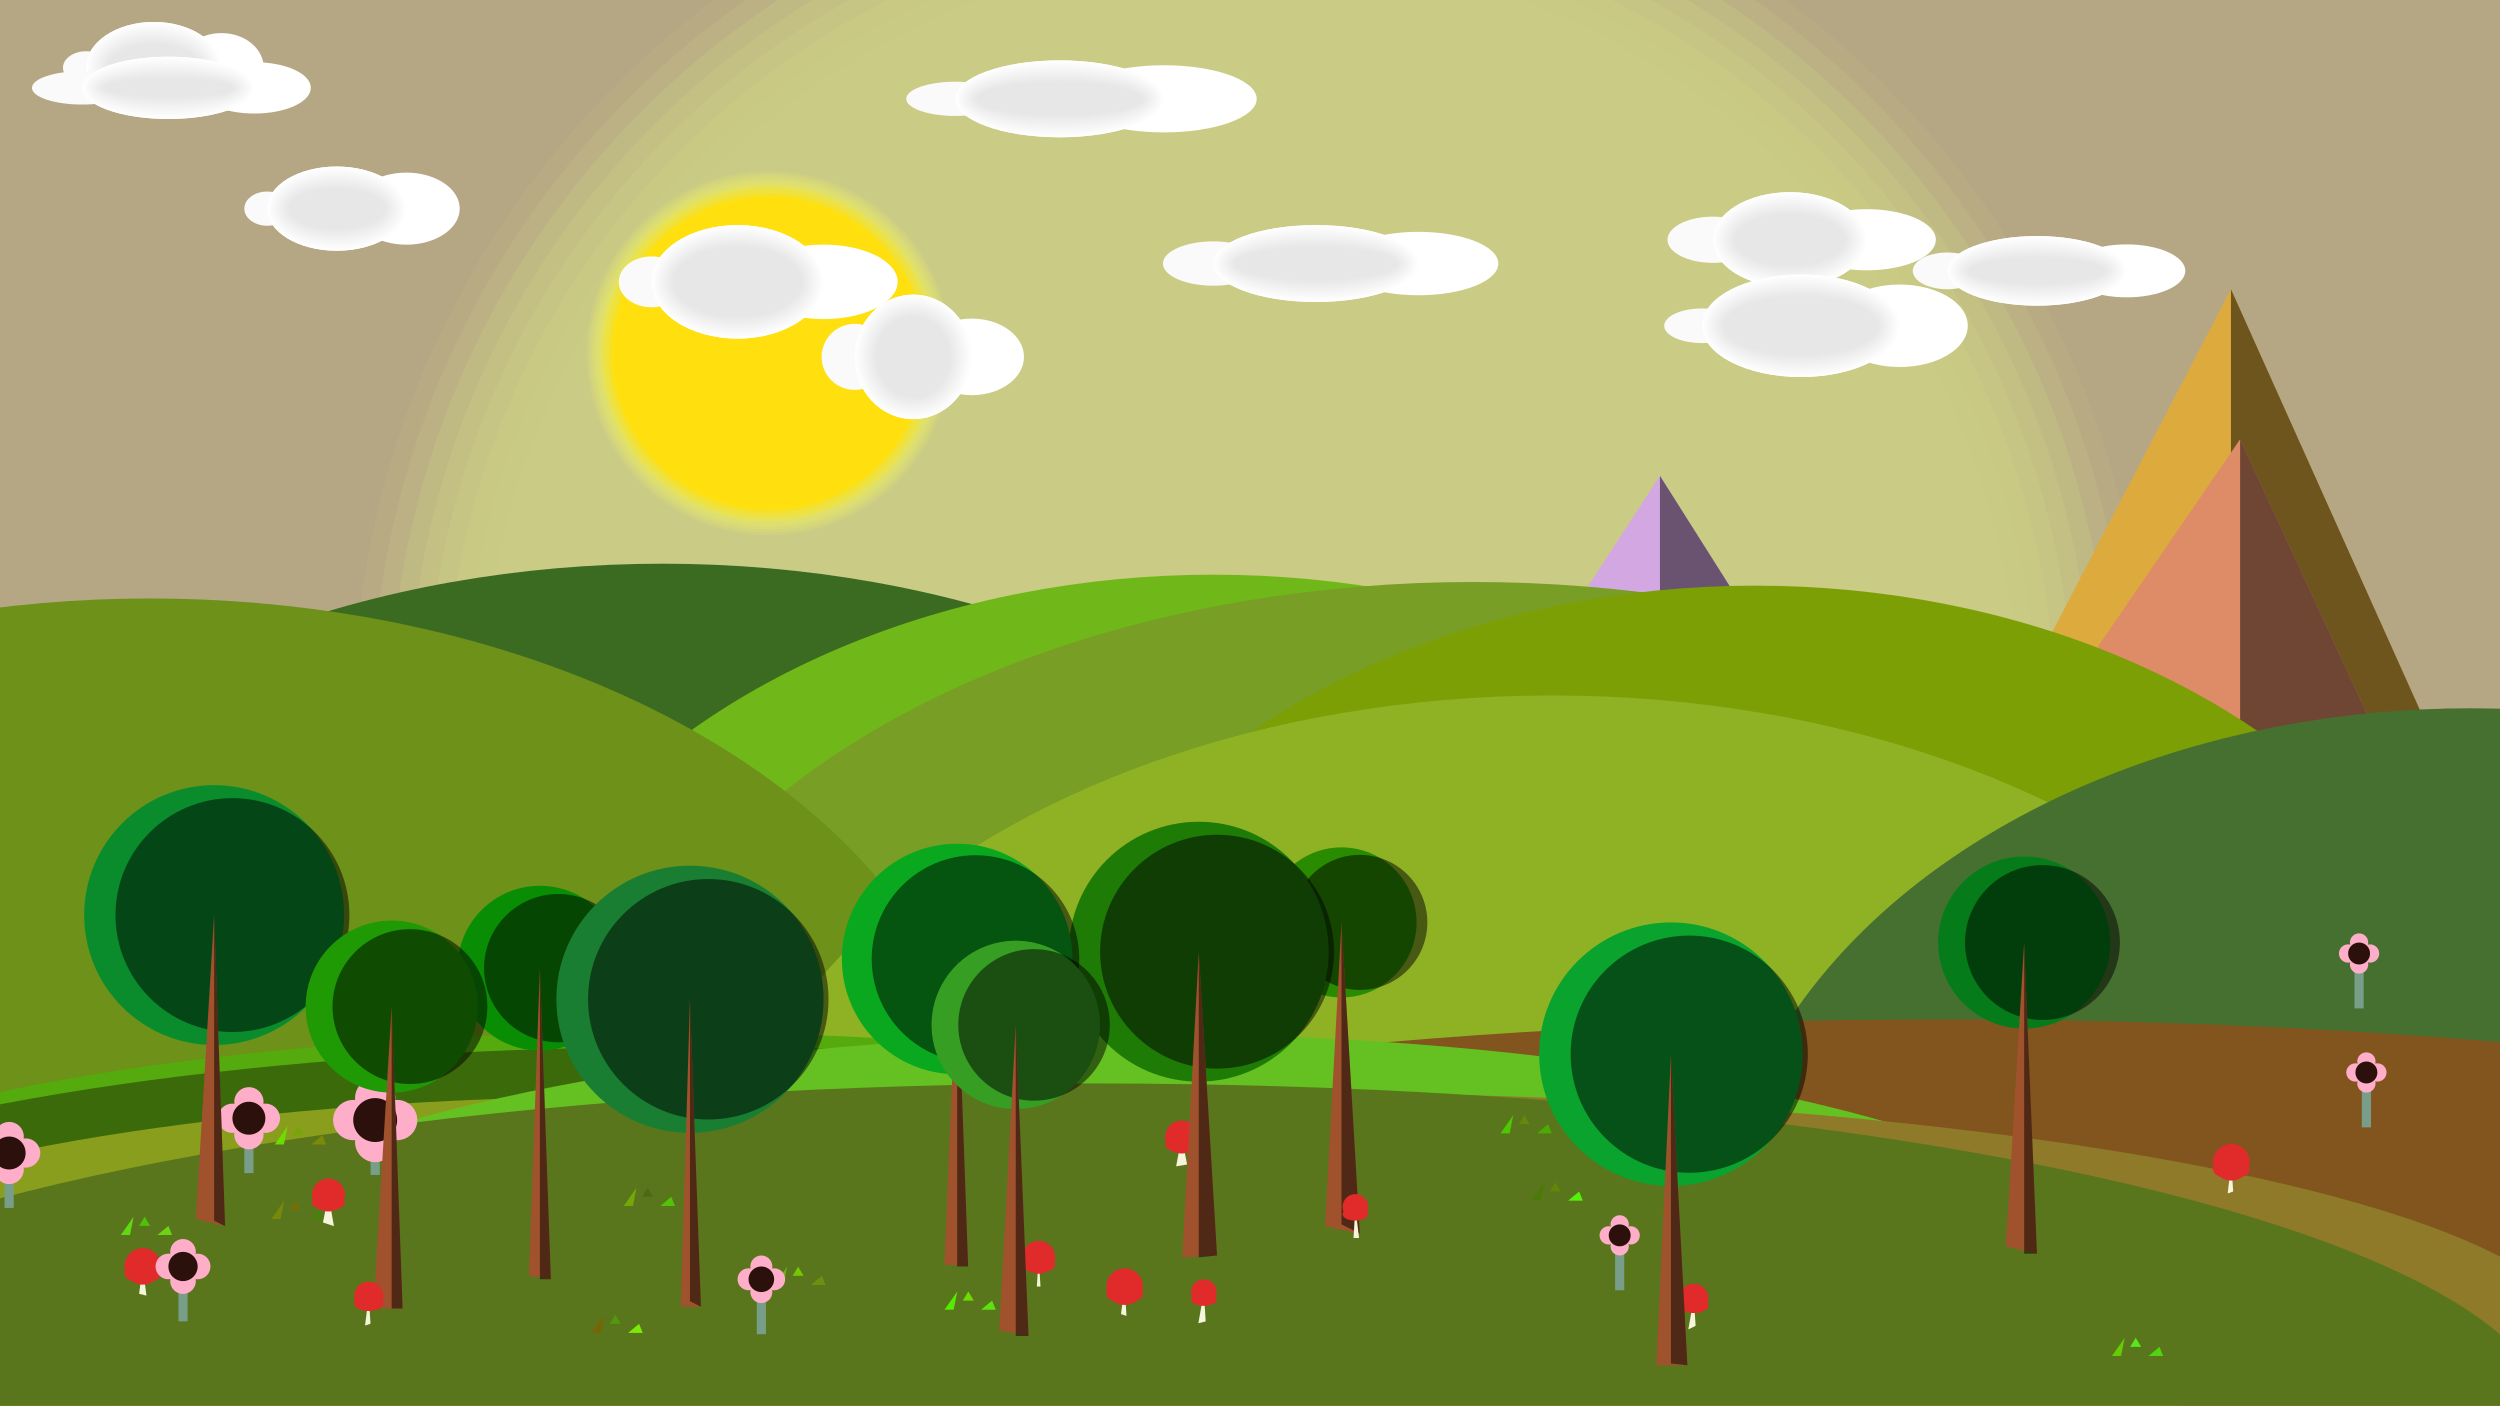 <?xml version="1.0" encoding="utf-8"?>
<svg xmlns="http://www.w3.org/2000/svg" version="1.1" width="1366" height="768">

<rect x="0" y="0" width="1366" height="768" fill="rgb(182,167,132)" fill-opacity="1" />
<circle cx="683" cy="393" r="490" fill="rgb(202,203,132)" fill-opacity="0.1" />
<circle cx="683" cy="393" r="480" fill="rgb(202,203,132)" fill-opacity="0.2" />
<circle cx="683" cy="393" r="470" fill="rgb(202,203,132)" fill-opacity="0.3" />
<circle cx="683" cy="393" r="460" fill="rgb(202,203,132)" fill-opacity="0.4" />
<circle cx="683" cy="393" r="450" fill="rgb(202,203,132)" fill-opacity="0.5" />
<circle cx="683" cy="393" r="440" fill="rgb(202,203,132)" fill-opacity="0.6" />
<circle cx="683" cy="393" r="430" fill="rgb(202,203,132)" fill-opacity="0.7" />
<circle cx="683" cy="393" r="420" fill="rgb(202,203,132)" fill-opacity="0.8" />
<circle cx="683" cy="393" r="410" fill="rgb(202,203,132)" fill-opacity="0.9" />
<circle cx="420" cy="193" r="86" fill="rgb(255,215,0)" fill-opacity="1" />
<circle cx="420" cy="193" r="87.5" fill="rgb(255,225,10)" fill-opacity="0.1" />
<circle cx="420" cy="193" r="89" fill="rgb(255,235,20)" fill-opacity="0.1" />
<circle cx="420" cy="193" r="90.5" fill="rgb(255,245,30)" fill-opacity="0.1" />
<circle cx="420" cy="193" r="92" fill="rgb(255,255,40)" fill-opacity="0.1" />
<circle cx="420" cy="193" r="93.5" fill="rgb(255,265,50)" fill-opacity="0.1" />
<circle cx="420" cy="193" r="95" fill="rgb(255,275,60)" fill-opacity="0.1" />
<circle cx="420" cy="193" r="96.5" fill="rgb(255,285,70)" fill-opacity="0.1" />
<circle cx="420" cy="193" r="98" fill="rgb(255,295,80)" fill-opacity="0.1" />
<circle cx="420" cy="193" r="99.5" fill="rgb(255,305,90)" fill-opacity="0.1" />
<circle cx="420" cy="193" r="92" fill="rgb(255,215,0)" fill-opacity="0.1" />
<circle cx="420" cy="193" r="91" fill="rgb(255,215,0)" fill-opacity="0.1" />
<circle cx="420" cy="193" r="90" fill="rgb(255,215,0)" fill-opacity="0.1" />
<circle cx="420" cy="193" r="89" fill="rgb(255,215,0)" fill-opacity="0.1" />
<circle cx="420" cy="193" r="88" fill="rgb(255,215,0)" fill-opacity="0.1" />
<circle cx="420" cy="193" r="87" fill="rgb(255,215,0)" fill-opacity="0.1" />
<circle cx="420" cy="193" r="86" fill="rgb(255,215,0)" fill-opacity="0.1" />
<circle cx="420" cy="193" r="85" fill="rgb(255,215,0)" fill-opacity="0.1" />
<circle cx="420" cy="193" r="84" fill="rgb(255,215,0)" fill-opacity="0.1" />
<ellipse cx="84" cy="37" rx="37" ry="25" fill="rgb(253,255,255)" fill-opacity="1" />
<ellipse cx="121" cy="37" rx="23.104" ry="18.924" fill="rgb(255,255,255)" fill-opacity="1" />
<ellipse cx="47" cy="37" rx="12.586" ry="8.99" fill="rgb(250,250,250)" fill-opacity="1" />
<ellipse cx="84" cy="37" rx="37" ry="25" fill="rgb(254,254,254)" fill-opacity="1" />
<ellipse cx="84" cy="37" rx="36" ry="24" fill="rgb(253,253,253)" fill-opacity="1" />
<ellipse cx="84" cy="37" rx="36" ry="24" fill="rgb(252,252,252)" fill-opacity="1" />
<ellipse cx="84" cy="37" rx="35" ry="23" fill="rgb(251,251,251)" fill-opacity="1" />
<ellipse cx="84" cy="37" rx="35" ry="23" fill="rgb(250,250,250)" fill-opacity="1" />
<ellipse cx="84" cy="37" rx="34" ry="22" fill="rgb(249,249,249)" fill-opacity="1" />
<ellipse cx="84" cy="37" rx="34" ry="22" fill="rgb(248,248,248)" fill-opacity="1" />
<ellipse cx="84" cy="37" rx="33" ry="21" fill="rgb(247,247,247)" fill-opacity="1" />
<ellipse cx="84" cy="37" rx="33" ry="21" fill="rgb(246,246,246)" fill-opacity="1" />
<ellipse cx="84" cy="37" rx="32" ry="20" fill="rgb(245,245,245)" fill-opacity="1" />
<ellipse cx="84" cy="37" rx="32" ry="20" fill="rgb(244,244,244)" fill-opacity="1" />
<ellipse cx="84" cy="37" rx="31" ry="19" fill="rgb(243,243,243)" fill-opacity="1" />
<ellipse cx="84" cy="37" rx="31" ry="19" fill="rgb(242,242,242)" fill-opacity="1" />
<ellipse cx="84" cy="37" rx="30" ry="18" fill="rgb(241,241,241)" fill-opacity="1" />
<ellipse cx="84" cy="37" rx="30" ry="18" fill="rgb(240,240,240)" fill-opacity="1" />
<ellipse cx="84" cy="37" rx="29" ry="17" fill="rgb(239,239,239)" fill-opacity="1" />
<ellipse cx="84" cy="37" rx="29" ry="17" fill="rgb(238,238,238)" fill-opacity="1" />
<ellipse cx="84" cy="37" rx="28" ry="16" fill="rgb(237,237,237)" fill-opacity="1" />
<ellipse cx="84" cy="37" rx="28" ry="16" fill="rgb(236,236,236)" fill-opacity="1" />
<ellipse cx="84" cy="37" rx="27" ry="15" fill="rgb(235,235,235)" fill-opacity="1" />
<ellipse cx="84" cy="37" rx="27" ry="15" fill="rgb(234,234,234)" fill-opacity="1" />
<ellipse cx="84" cy="37" rx="26" ry="14" fill="rgb(233,233,233)" fill-opacity="1" />
<ellipse cx="84" cy="37" rx="26" ry="14" fill="rgb(232,232,232)" fill-opacity="1" />
<ellipse cx="84" cy="37" rx="25" ry="13" fill="rgb(231,231,231)" fill-opacity="1" />
<ellipse cx="92" cy="48" rx="47" ry="17" fill="rgb(253,255,255)" fill-opacity="1" />
<ellipse cx="139" cy="48" rx="30.827" ry="14.039" fill="rgb(255,255,255)" fill-opacity="1" />
<ellipse cx="45" cy="48" rx="27.536" ry="9.132" fill="rgb(250,250,250)" fill-opacity="1" />
<ellipse cx="92" cy="48" rx="47" ry="17" fill="rgb(254,254,254)" fill-opacity="1" />
<ellipse cx="92" cy="48" rx="46" ry="16" fill="rgb(253,253,253)" fill-opacity="1" />
<ellipse cx="92" cy="48" rx="46" ry="16" fill="rgb(252,252,252)" fill-opacity="1" />
<ellipse cx="92" cy="48" rx="45" ry="15" fill="rgb(251,251,251)" fill-opacity="1" />
<ellipse cx="92" cy="48" rx="45" ry="15" fill="rgb(250,250,250)" fill-opacity="1" />
<ellipse cx="92" cy="48" rx="44" ry="14" fill="rgb(249,249,249)" fill-opacity="1" />
<ellipse cx="92" cy="48" rx="44" ry="14" fill="rgb(248,248,248)" fill-opacity="1" />
<ellipse cx="92" cy="48" rx="43" ry="13" fill="rgb(247,247,247)" fill-opacity="1" />
<ellipse cx="92" cy="48" rx="43" ry="13" fill="rgb(246,246,246)" fill-opacity="1" />
<ellipse cx="92" cy="48" rx="42" ry="12" fill="rgb(245,245,245)" fill-opacity="1" />
<ellipse cx="92" cy="48" rx="42" ry="12" fill="rgb(244,244,244)" fill-opacity="1" />
<ellipse cx="92" cy="48" rx="41" ry="11" fill="rgb(243,243,243)" fill-opacity="1" />
<ellipse cx="92" cy="48" rx="41" ry="11" fill="rgb(242,242,242)" fill-opacity="1" />
<ellipse cx="92" cy="48" rx="40" ry="10" fill="rgb(241,241,241)" fill-opacity="1" />
<ellipse cx="92" cy="48" rx="40" ry="10" fill="rgb(240,240,240)" fill-opacity="1" />
<ellipse cx="92" cy="48" rx="39" ry="9" fill="rgb(239,239,239)" fill-opacity="1" />
<ellipse cx="92" cy="48" rx="39" ry="9" fill="rgb(238,238,238)" fill-opacity="1" />
<ellipse cx="92" cy="48" rx="38" ry="8" fill="rgb(237,237,237)" fill-opacity="1" />
<ellipse cx="92" cy="48" rx="38" ry="8" fill="rgb(236,236,236)" fill-opacity="1" />
<ellipse cx="92" cy="48" rx="37" ry="7" fill="rgb(235,235,235)" fill-opacity="1" />
<ellipse cx="92" cy="48" rx="37" ry="7" fill="rgb(234,234,234)" fill-opacity="1" />
<ellipse cx="92" cy="48" rx="36" ry="6" fill="rgb(233,233,233)" fill-opacity="1" />
<ellipse cx="92" cy="48" rx="36" ry="6" fill="rgb(232,232,232)" fill-opacity="1" />
<ellipse cx="92" cy="48" rx="35" ry="5" fill="rgb(231,231,231)" fill-opacity="1" />
<ellipse cx="579" cy="54" rx="57" ry="21" fill="rgb(253,255,255)" fill-opacity="1" />
<ellipse cx="636" cy="54" rx="50.657" ry="18.353" fill="rgb(255,255,255)" fill-opacity="1" />
<ellipse cx="522" cy="54" rx="26.816" ry="9.359" fill="rgb(250,250,250)" fill-opacity="1" />
<ellipse cx="579" cy="54" rx="57" ry="21" fill="rgb(254,254,254)" fill-opacity="1" />
<ellipse cx="579" cy="54" rx="56" ry="20" fill="rgb(253,253,253)" fill-opacity="1" />
<ellipse cx="579" cy="54" rx="56" ry="20" fill="rgb(252,252,252)" fill-opacity="1" />
<ellipse cx="579" cy="54" rx="55" ry="19" fill="rgb(251,251,251)" fill-opacity="1" />
<ellipse cx="579" cy="54" rx="55" ry="19" fill="rgb(250,250,250)" fill-opacity="1" />
<ellipse cx="579" cy="54" rx="54" ry="18" fill="rgb(249,249,249)" fill-opacity="1" />
<ellipse cx="579" cy="54" rx="54" ry="18" fill="rgb(248,248,248)" fill-opacity="1" />
<ellipse cx="579" cy="54" rx="53" ry="17" fill="rgb(247,247,247)" fill-opacity="1" />
<ellipse cx="579" cy="54" rx="53" ry="17" fill="rgb(246,246,246)" fill-opacity="1" />
<ellipse cx="579" cy="54" rx="52" ry="16" fill="rgb(245,245,245)" fill-opacity="1" />
<ellipse cx="579" cy="54" rx="52" ry="16" fill="rgb(244,244,244)" fill-opacity="1" />
<ellipse cx="579" cy="54" rx="51" ry="15" fill="rgb(243,243,243)" fill-opacity="1" />
<ellipse cx="579" cy="54" rx="51" ry="15" fill="rgb(242,242,242)" fill-opacity="1" />
<ellipse cx="579" cy="54" rx="50" ry="14" fill="rgb(241,241,241)" fill-opacity="1" />
<ellipse cx="579" cy="54" rx="50" ry="14" fill="rgb(240,240,240)" fill-opacity="1" />
<ellipse cx="579" cy="54" rx="49" ry="13" fill="rgb(239,239,239)" fill-opacity="1" />
<ellipse cx="579" cy="54" rx="49" ry="13" fill="rgb(238,238,238)" fill-opacity="1" />
<ellipse cx="579" cy="54" rx="48" ry="12" fill="rgb(237,237,237)" fill-opacity="1" />
<ellipse cx="579" cy="54" rx="48" ry="12" fill="rgb(236,236,236)" fill-opacity="1" />
<ellipse cx="579" cy="54" rx="47" ry="11" fill="rgb(235,235,235)" fill-opacity="1" />
<ellipse cx="579" cy="54" rx="47" ry="11" fill="rgb(234,234,234)" fill-opacity="1" />
<ellipse cx="579" cy="54" rx="46" ry="10" fill="rgb(233,233,233)" fill-opacity="1" />
<ellipse cx="579" cy="54" rx="46" ry="10" fill="rgb(232,232,232)" fill-opacity="1" />
<ellipse cx="579" cy="54" rx="45" ry="9" fill="rgb(231,231,231)" fill-opacity="1" />
<ellipse cx="184" cy="114" rx="38" ry="23" fill="rgb(253,255,255)" fill-opacity="1" />
<ellipse cx="222" cy="114" rx="29.189" ry="19.695" fill="rgb(255,255,255)" fill-opacity="1" />
<ellipse cx="146" cy="114" rx="12.503" ry="9.345" fill="rgb(250,250,250)" fill-opacity="1" />
<ellipse cx="184" cy="114" rx="38" ry="23" fill="rgb(254,254,254)" fill-opacity="1" />
<ellipse cx="184" cy="114" rx="37" ry="22" fill="rgb(253,253,253)" fill-opacity="1" />
<ellipse cx="184" cy="114" rx="37" ry="22" fill="rgb(252,252,252)" fill-opacity="1" />
<ellipse cx="184" cy="114" rx="36" ry="21" fill="rgb(251,251,251)" fill-opacity="1" />
<ellipse cx="184" cy="114" rx="36" ry="21" fill="rgb(250,250,250)" fill-opacity="1" />
<ellipse cx="184" cy="114" rx="35" ry="20" fill="rgb(249,249,249)" fill-opacity="1" />
<ellipse cx="184" cy="114" rx="35" ry="20" fill="rgb(248,248,248)" fill-opacity="1" />
<ellipse cx="184" cy="114" rx="34" ry="19" fill="rgb(247,247,247)" fill-opacity="1" />
<ellipse cx="184" cy="114" rx="34" ry="19" fill="rgb(246,246,246)" fill-opacity="1" />
<ellipse cx="184" cy="114" rx="33" ry="18" fill="rgb(245,245,245)" fill-opacity="1" />
<ellipse cx="184" cy="114" rx="33" ry="18" fill="rgb(244,244,244)" fill-opacity="1" />
<ellipse cx="184" cy="114" rx="32" ry="17" fill="rgb(243,243,243)" fill-opacity="1" />
<ellipse cx="184" cy="114" rx="32" ry="17" fill="rgb(242,242,242)" fill-opacity="1" />
<ellipse cx="184" cy="114" rx="31" ry="16" fill="rgb(241,241,241)" fill-opacity="1" />
<ellipse cx="184" cy="114" rx="31" ry="16" fill="rgb(240,240,240)" fill-opacity="1" />
<ellipse cx="184" cy="114" rx="30" ry="15" fill="rgb(239,239,239)" fill-opacity="1" />
<ellipse cx="184" cy="114" rx="30" ry="15" fill="rgb(238,238,238)" fill-opacity="1" />
<ellipse cx="184" cy="114" rx="29" ry="14" fill="rgb(237,237,237)" fill-opacity="1" />
<ellipse cx="184" cy="114" rx="29" ry="14" fill="rgb(236,236,236)" fill-opacity="1" />
<ellipse cx="184" cy="114" rx="28" ry="13" fill="rgb(235,235,235)" fill-opacity="1" />
<ellipse cx="184" cy="114" rx="28" ry="13" fill="rgb(234,234,234)" fill-opacity="1" />
<ellipse cx="184" cy="114" rx="27" ry="12" fill="rgb(233,233,233)" fill-opacity="1" />
<ellipse cx="184" cy="114" rx="27" ry="12" fill="rgb(232,232,232)" fill-opacity="1" />
<ellipse cx="184" cy="114" rx="26" ry="11" fill="rgb(231,231,231)" fill-opacity="1" />
<ellipse cx="978" cy="131" rx="42" ry="26" fill="rgb(253,255,255)" fill-opacity="1" />
<ellipse cx="1020" cy="131" rx="37.746" ry="16.707" fill="rgb(255,255,255)" fill-opacity="1" />
<ellipse cx="936" cy="131" rx="24.889" ry="12.633" fill="rgb(250,250,250)" fill-opacity="1" />
<ellipse cx="978" cy="131" rx="42" ry="26" fill="rgb(254,254,254)" fill-opacity="1" />
<ellipse cx="978" cy="131" rx="41" ry="25" fill="rgb(253,253,253)" fill-opacity="1" />
<ellipse cx="978" cy="131" rx="41" ry="25" fill="rgb(252,252,252)" fill-opacity="1" />
<ellipse cx="978" cy="131" rx="40" ry="24" fill="rgb(251,251,251)" fill-opacity="1" />
<ellipse cx="978" cy="131" rx="40" ry="24" fill="rgb(250,250,250)" fill-opacity="1" />
<ellipse cx="978" cy="131" rx="39" ry="23" fill="rgb(249,249,249)" fill-opacity="1" />
<ellipse cx="978" cy="131" rx="39" ry="23" fill="rgb(248,248,248)" fill-opacity="1" />
<ellipse cx="978" cy="131" rx="38" ry="22" fill="rgb(247,247,247)" fill-opacity="1" />
<ellipse cx="978" cy="131" rx="38" ry="22" fill="rgb(246,246,246)" fill-opacity="1" />
<ellipse cx="978" cy="131" rx="37" ry="21" fill="rgb(245,245,245)" fill-opacity="1" />
<ellipse cx="978" cy="131" rx="37" ry="21" fill="rgb(244,244,244)" fill-opacity="1" />
<ellipse cx="978" cy="131" rx="36" ry="20" fill="rgb(243,243,243)" fill-opacity="1" />
<ellipse cx="978" cy="131" rx="36" ry="20" fill="rgb(242,242,242)" fill-opacity="1" />
<ellipse cx="978" cy="131" rx="35" ry="19" fill="rgb(241,241,241)" fill-opacity="1" />
<ellipse cx="978" cy="131" rx="35" ry="19" fill="rgb(240,240,240)" fill-opacity="1" />
<ellipse cx="978" cy="131" rx="34" ry="18" fill="rgb(239,239,239)" fill-opacity="1" />
<ellipse cx="978" cy="131" rx="34" ry="18" fill="rgb(238,238,238)" fill-opacity="1" />
<ellipse cx="978" cy="131" rx="33" ry="17" fill="rgb(237,237,237)" fill-opacity="1" />
<ellipse cx="978" cy="131" rx="33" ry="17" fill="rgb(236,236,236)" fill-opacity="1" />
<ellipse cx="978" cy="131" rx="32" ry="16" fill="rgb(235,235,235)" fill-opacity="1" />
<ellipse cx="978" cy="131" rx="32" ry="16" fill="rgb(234,234,234)" fill-opacity="1" />
<ellipse cx="978" cy="131" rx="31" ry="15" fill="rgb(233,233,233)" fill-opacity="1" />
<ellipse cx="978" cy="131" rx="31" ry="15" fill="rgb(232,232,232)" fill-opacity="1" />
<ellipse cx="978" cy="131" rx="30" ry="14" fill="rgb(231,231,231)" fill-opacity="1" />
<ellipse cx="719" cy="144" rx="56" ry="21" fill="rgb(253,255,255)" fill-opacity="1" />
<ellipse cx="775" cy="144" rx="43.682" ry="17.329" fill="rgb(255,255,255)" fill-opacity="1" />
<ellipse cx="663" cy="144" rx="27.575" ry="12.117" fill="rgb(250,250,250)" fill-opacity="1" />
<ellipse cx="719" cy="144" rx="56" ry="21" fill="rgb(254,254,254)" fill-opacity="1" />
<ellipse cx="719" cy="144" rx="55" ry="20" fill="rgb(253,253,253)" fill-opacity="1" />
<ellipse cx="719" cy="144" rx="55" ry="20" fill="rgb(252,252,252)" fill-opacity="1" />
<ellipse cx="719" cy="144" rx="54" ry="19" fill="rgb(251,251,251)" fill-opacity="1" />
<ellipse cx="719" cy="144" rx="54" ry="19" fill="rgb(250,250,250)" fill-opacity="1" />
<ellipse cx="719" cy="144" rx="53" ry="18" fill="rgb(249,249,249)" fill-opacity="1" />
<ellipse cx="719" cy="144" rx="53" ry="18" fill="rgb(248,248,248)" fill-opacity="1" />
<ellipse cx="719" cy="144" rx="52" ry="17" fill="rgb(247,247,247)" fill-opacity="1" />
<ellipse cx="719" cy="144" rx="52" ry="17" fill="rgb(246,246,246)" fill-opacity="1" />
<ellipse cx="719" cy="144" rx="51" ry="16" fill="rgb(245,245,245)" fill-opacity="1" />
<ellipse cx="719" cy="144" rx="51" ry="16" fill="rgb(244,244,244)" fill-opacity="1" />
<ellipse cx="719" cy="144" rx="50" ry="15" fill="rgb(243,243,243)" fill-opacity="1" />
<ellipse cx="719" cy="144" rx="50" ry="15" fill="rgb(242,242,242)" fill-opacity="1" />
<ellipse cx="719" cy="144" rx="49" ry="14" fill="rgb(241,241,241)" fill-opacity="1" />
<ellipse cx="719" cy="144" rx="49" ry="14" fill="rgb(240,240,240)" fill-opacity="1" />
<ellipse cx="719" cy="144" rx="48" ry="13" fill="rgb(239,239,239)" fill-opacity="1" />
<ellipse cx="719" cy="144" rx="48" ry="13" fill="rgb(238,238,238)" fill-opacity="1" />
<ellipse cx="719" cy="144" rx="47" ry="12" fill="rgb(237,237,237)" fill-opacity="1" />
<ellipse cx="719" cy="144" rx="47" ry="12" fill="rgb(236,236,236)" fill-opacity="1" />
<ellipse cx="719" cy="144" rx="46" ry="11" fill="rgb(235,235,235)" fill-opacity="1" />
<ellipse cx="719" cy="144" rx="46" ry="11" fill="rgb(234,234,234)" fill-opacity="1" />
<ellipse cx="719" cy="144" rx="45" ry="10" fill="rgb(233,233,233)" fill-opacity="1" />
<ellipse cx="719" cy="144" rx="45" ry="10" fill="rgb(232,232,232)" fill-opacity="1" />
<ellipse cx="719" cy="144" rx="44" ry="9" fill="rgb(231,231,231)" fill-opacity="1" />
<ellipse cx="1113" cy="148" rx="49" ry="19" fill="rgb(253,255,255)" fill-opacity="1" />
<ellipse cx="1162" cy="148" rx="32.042" ry="14.471" fill="rgb(255,255,255)" fill-opacity="1" />
<ellipse cx="1064" cy="148" rx="18.857" ry="10.037" fill="rgb(250,250,250)" fill-opacity="1" />
<ellipse cx="1113" cy="148" rx="49" ry="19" fill="rgb(254,254,254)" fill-opacity="1" />
<ellipse cx="1113" cy="148" rx="48" ry="18" fill="rgb(253,253,253)" fill-opacity="1" />
<ellipse cx="1113" cy="148" rx="48" ry="18" fill="rgb(252,252,252)" fill-opacity="1" />
<ellipse cx="1113" cy="148" rx="47" ry="17" fill="rgb(251,251,251)" fill-opacity="1" />
<ellipse cx="1113" cy="148" rx="47" ry="17" fill="rgb(250,250,250)" fill-opacity="1" />
<ellipse cx="1113" cy="148" rx="46" ry="16" fill="rgb(249,249,249)" fill-opacity="1" />
<ellipse cx="1113" cy="148" rx="46" ry="16" fill="rgb(248,248,248)" fill-opacity="1" />
<ellipse cx="1113" cy="148" rx="45" ry="15" fill="rgb(247,247,247)" fill-opacity="1" />
<ellipse cx="1113" cy="148" rx="45" ry="15" fill="rgb(246,246,246)" fill-opacity="1" />
<ellipse cx="1113" cy="148" rx="44" ry="14" fill="rgb(245,245,245)" fill-opacity="1" />
<ellipse cx="1113" cy="148" rx="44" ry="14" fill="rgb(244,244,244)" fill-opacity="1" />
<ellipse cx="1113" cy="148" rx="43" ry="13" fill="rgb(243,243,243)" fill-opacity="1" />
<ellipse cx="1113" cy="148" rx="43" ry="13" fill="rgb(242,242,242)" fill-opacity="1" />
<ellipse cx="1113" cy="148" rx="42" ry="12" fill="rgb(241,241,241)" fill-opacity="1" />
<ellipse cx="1113" cy="148" rx="42" ry="12" fill="rgb(240,240,240)" fill-opacity="1" />
<ellipse cx="1113" cy="148" rx="41" ry="11" fill="rgb(239,239,239)" fill-opacity="1" />
<ellipse cx="1113" cy="148" rx="41" ry="11" fill="rgb(238,238,238)" fill-opacity="1" />
<ellipse cx="1113" cy="148" rx="40" ry="10" fill="rgb(237,237,237)" fill-opacity="1" />
<ellipse cx="1113" cy="148" rx="40" ry="10" fill="rgb(236,236,236)" fill-opacity="1" />
<ellipse cx="1113" cy="148" rx="39" ry="9" fill="rgb(235,235,235)" fill-opacity="1" />
<ellipse cx="1113" cy="148" rx="39" ry="9" fill="rgb(234,234,234)" fill-opacity="1" />
<ellipse cx="1113" cy="148" rx="38" ry="8" fill="rgb(233,233,233)" fill-opacity="1" />
<ellipse cx="1113" cy="148" rx="38" ry="8" fill="rgb(232,232,232)" fill-opacity="1" />
<ellipse cx="1113" cy="148" rx="37" ry="7" fill="rgb(231,231,231)" fill-opacity="1" />
<ellipse cx="403" cy="154" rx="47" ry="31" fill="rgb(253,255,255)" fill-opacity="1" />
<ellipse cx="450" cy="154" rx="40.475" ry="20.348" fill="rgb(255,255,255)" fill-opacity="1" />
<ellipse cx="356" cy="154" rx="17.9" ry="13.915" fill="rgb(250,250,250)" fill-opacity="1" />
<ellipse cx="403" cy="154" rx="47" ry="31" fill="rgb(254,254,254)" fill-opacity="1" />
<ellipse cx="403" cy="154" rx="46" ry="30" fill="rgb(253,253,253)" fill-opacity="1" />
<ellipse cx="403" cy="154" rx="46" ry="30" fill="rgb(252,252,252)" fill-opacity="1" />
<ellipse cx="403" cy="154" rx="45" ry="29" fill="rgb(251,251,251)" fill-opacity="1" />
<ellipse cx="403" cy="154" rx="45" ry="29" fill="rgb(250,250,250)" fill-opacity="1" />
<ellipse cx="403" cy="154" rx="44" ry="28" fill="rgb(249,249,249)" fill-opacity="1" />
<ellipse cx="403" cy="154" rx="44" ry="28" fill="rgb(248,248,248)" fill-opacity="1" />
<ellipse cx="403" cy="154" rx="43" ry="27" fill="rgb(247,247,247)" fill-opacity="1" />
<ellipse cx="403" cy="154" rx="43" ry="27" fill="rgb(246,246,246)" fill-opacity="1" />
<ellipse cx="403" cy="154" rx="42" ry="26" fill="rgb(245,245,245)" fill-opacity="1" />
<ellipse cx="403" cy="154" rx="42" ry="26" fill="rgb(244,244,244)" fill-opacity="1" />
<ellipse cx="403" cy="154" rx="41" ry="25" fill="rgb(243,243,243)" fill-opacity="1" />
<ellipse cx="403" cy="154" rx="41" ry="25" fill="rgb(242,242,242)" fill-opacity="1" />
<ellipse cx="403" cy="154" rx="40" ry="24" fill="rgb(241,241,241)" fill-opacity="1" />
<ellipse cx="403" cy="154" rx="40" ry="24" fill="rgb(240,240,240)" fill-opacity="1" />
<ellipse cx="403" cy="154" rx="39" ry="23" fill="rgb(239,239,239)" fill-opacity="1" />
<ellipse cx="403" cy="154" rx="39" ry="23" fill="rgb(238,238,238)" fill-opacity="1" />
<ellipse cx="403" cy="154" rx="38" ry="22" fill="rgb(237,237,237)" fill-opacity="1" />
<ellipse cx="403" cy="154" rx="38" ry="22" fill="rgb(236,236,236)" fill-opacity="1" />
<ellipse cx="403" cy="154" rx="37" ry="21" fill="rgb(235,235,235)" fill-opacity="1" />
<ellipse cx="403" cy="154" rx="37" ry="21" fill="rgb(234,234,234)" fill-opacity="1" />
<ellipse cx="403" cy="154" rx="36" ry="20" fill="rgb(233,233,233)" fill-opacity="1" />
<ellipse cx="403" cy="154" rx="36" ry="20" fill="rgb(232,232,232)" fill-opacity="1" />
<ellipse cx="403" cy="154" rx="35" ry="19" fill="rgb(231,231,231)" fill-opacity="1" />
<ellipse cx="984" cy="178" rx="54" ry="28" fill="rgb(253,255,255)" fill-opacity="1" />
<ellipse cx="1038" cy="178" rx="37.189" ry="22.534" fill="rgb(255,255,255)" fill-opacity="1" />
<ellipse cx="930" cy="178" rx="20.687" ry="9.462" fill="rgb(250,250,250)" fill-opacity="1" />
<ellipse cx="984" cy="178" rx="54" ry="28" fill="rgb(254,254,254)" fill-opacity="1" />
<ellipse cx="984" cy="178" rx="53" ry="27" fill="rgb(253,253,253)" fill-opacity="1" />
<ellipse cx="984" cy="178" rx="53" ry="27" fill="rgb(252,252,252)" fill-opacity="1" />
<ellipse cx="984" cy="178" rx="52" ry="26" fill="rgb(251,251,251)" fill-opacity="1" />
<ellipse cx="984" cy="178" rx="52" ry="26" fill="rgb(250,250,250)" fill-opacity="1" />
<ellipse cx="984" cy="178" rx="51" ry="25" fill="rgb(249,249,249)" fill-opacity="1" />
<ellipse cx="984" cy="178" rx="51" ry="25" fill="rgb(248,248,248)" fill-opacity="1" />
<ellipse cx="984" cy="178" rx="50" ry="24" fill="rgb(247,247,247)" fill-opacity="1" />
<ellipse cx="984" cy="178" rx="50" ry="24" fill="rgb(246,246,246)" fill-opacity="1" />
<ellipse cx="984" cy="178" rx="49" ry="23" fill="rgb(245,245,245)" fill-opacity="1" />
<ellipse cx="984" cy="178" rx="49" ry="23" fill="rgb(244,244,244)" fill-opacity="1" />
<ellipse cx="984" cy="178" rx="48" ry="22" fill="rgb(243,243,243)" fill-opacity="1" />
<ellipse cx="984" cy="178" rx="48" ry="22" fill="rgb(242,242,242)" fill-opacity="1" />
<ellipse cx="984" cy="178" rx="47" ry="21" fill="rgb(241,241,241)" fill-opacity="1" />
<ellipse cx="984" cy="178" rx="47" ry="21" fill="rgb(240,240,240)" fill-opacity="1" />
<ellipse cx="984" cy="178" rx="46" ry="20" fill="rgb(239,239,239)" fill-opacity="1" />
<ellipse cx="984" cy="178" rx="46" ry="20" fill="rgb(238,238,238)" fill-opacity="1" />
<ellipse cx="984" cy="178" rx="45" ry="19" fill="rgb(237,237,237)" fill-opacity="1" />
<ellipse cx="984" cy="178" rx="45" ry="19" fill="rgb(236,236,236)" fill-opacity="1" />
<ellipse cx="984" cy="178" rx="44" ry="18" fill="rgb(235,235,235)" fill-opacity="1" />
<ellipse cx="984" cy="178" rx="44" ry="18" fill="rgb(234,234,234)" fill-opacity="1" />
<ellipse cx="984" cy="178" rx="43" ry="17" fill="rgb(233,233,233)" fill-opacity="1" />
<ellipse cx="984" cy="178" rx="43" ry="17" fill="rgb(232,232,232)" fill-opacity="1" />
<ellipse cx="984" cy="178" rx="42" ry="16" fill="rgb(231,231,231)" fill-opacity="1" />
<ellipse cx="499" cy="195" rx="32" ry="34" fill="rgb(253,255,255)" fill-opacity="1" />
<ellipse cx="531" cy="195" rx="28.499" ry="20.92" fill="rgb(255,255,255)" fill-opacity="1" />
<ellipse cx="467" cy="195" rx="18.082" ry="18.054" fill="rgb(250,250,250)" fill-opacity="1" />
<ellipse cx="499" cy="195" rx="32" ry="34" fill="rgb(254,254,254)" fill-opacity="1" />
<ellipse cx="499" cy="195" rx="31" ry="33" fill="rgb(253,253,253)" fill-opacity="1" />
<ellipse cx="499" cy="195" rx="31" ry="33" fill="rgb(252,252,252)" fill-opacity="1" />
<ellipse cx="499" cy="195" rx="30" ry="32" fill="rgb(251,251,251)" fill-opacity="1" />
<ellipse cx="499" cy="195" rx="30" ry="32" fill="rgb(250,250,250)" fill-opacity="1" />
<ellipse cx="499" cy="195" rx="29" ry="31" fill="rgb(249,249,249)" fill-opacity="1" />
<ellipse cx="499" cy="195" rx="29" ry="31" fill="rgb(248,248,248)" fill-opacity="1" />
<ellipse cx="499" cy="195" rx="28" ry="30" fill="rgb(247,247,247)" fill-opacity="1" />
<ellipse cx="499" cy="195" rx="28" ry="30" fill="rgb(246,246,246)" fill-opacity="1" />
<ellipse cx="499" cy="195" rx="27" ry="29" fill="rgb(245,245,245)" fill-opacity="1" />
<ellipse cx="499" cy="195" rx="27" ry="29" fill="rgb(244,244,244)" fill-opacity="1" />
<ellipse cx="499" cy="195" rx="26" ry="28" fill="rgb(243,243,243)" fill-opacity="1" />
<ellipse cx="499" cy="195" rx="26" ry="28" fill="rgb(242,242,242)" fill-opacity="1" />
<ellipse cx="499" cy="195" rx="25" ry="27" fill="rgb(241,241,241)" fill-opacity="1" />
<ellipse cx="499" cy="195" rx="25" ry="27" fill="rgb(240,240,240)" fill-opacity="1" />
<ellipse cx="499" cy="195" rx="24" ry="26" fill="rgb(239,239,239)" fill-opacity="1" />
<ellipse cx="499" cy="195" rx="24" ry="26" fill="rgb(238,238,238)" fill-opacity="1" />
<ellipse cx="499" cy="195" rx="23" ry="25" fill="rgb(237,237,237)" fill-opacity="1" />
<ellipse cx="499" cy="195" rx="23" ry="25" fill="rgb(236,236,236)" fill-opacity="1" />
<ellipse cx="499" cy="195" rx="22" ry="24" fill="rgb(235,235,235)" fill-opacity="1" />
<ellipse cx="499" cy="195" rx="22" ry="24" fill="rgb(234,234,234)" fill-opacity="1" />
<ellipse cx="499" cy="195" rx="21" ry="23" fill="rgb(233,233,233)" fill-opacity="1" />
<ellipse cx="499" cy="195" rx="21" ry="23" fill="rgb(232,232,232)" fill-opacity="1" />
<ellipse cx="499" cy="195" rx="20" ry="22" fill="rgb(231,231,231)" fill-opacity="1" />
<polygon points="396,512 525,513 41,768 " fill="rgb(203,182,223)" fill-opacity="1" />
<polygon points="396,512 525,513 396,513 " fill="rgb(0,0,0)" fill-opacity="0.5" />
<polygon points="1219,158 1382,521 901,768 " fill="rgb(220,170,61)" fill-opacity="1" />
<polygon points="1219,158 1382,521 1219,521 " fill="rgb(0,0,0)" fill-opacity="0.5" />
<polygon points="1224,240 1375,567 862,768 " fill="rgb(222,140,103)" fill-opacity="1" />
<polygon points="1224,240 1375,567 1224,567 " fill="rgb(0,0,0)" fill-opacity="0.5" />
<polygon points="907,260 1105,573 576,768 " fill="rgb(211,167,226)" fill-opacity="1" />
<polygon points="907,260 1105,573 907,573 " fill="rgb(0,0,0)" fill-opacity="0.5" />
<polygon points="385,581 512,582 60,768 " fill="rgb(216,177,20)" fill-opacity="1" />
<polygon points="385,581 512,582 385,582 " fill="rgb(0,0,0)" fill-opacity="0.5" />
<polygon points="302,627 451,628 -14,768 " fill="rgb(185,142,191)" fill-opacity="1" />
<polygon points="302,627 451,628 302,628 " fill="rgb(0,0,0)" fill-opacity="0.5" />
<polygon points="385,639 530,640 66,768 " fill="rgb(210,180,184)" fill-opacity="1" />
<polygon points="385,639 530,640 385,640 " fill="rgb(0,0,0)" fill-opacity="0.5" />
<polygon points="787,424 922,698 469,768 " fill="rgb(186,173,80)" fill-opacity="1" />
<polygon points="787,424 922,698 787,698 " fill="rgb(0,0,0)" fill-opacity="0.5" />
<ellipse cx="362" cy="608" rx="449" ry="300" fill="rgb(59,107,32)" fill-opacity="1" />
<ellipse cx="663" cy="614" rx="409" ry="300" fill="rgb(112,184,25)" fill-opacity="1" />
<ellipse cx="805" cy="618" rx="479" ry="300" fill="rgb(120,158,37)" fill-opacity="1" />
<ellipse cx="959" cy="620" rx="405" ry="300" fill="rgb(123,159,5)" fill-opacity="1" />
<ellipse cx="82" cy="627" rx="456" ry="300" fill="rgb(109,145,25)" fill-opacity="1" />
<ellipse cx="848" cy="680" rx="457" ry="300" fill="rgb(143,178,37)" fill-opacity="1" />
<ellipse cx="1350" cy="687" rx="413" ry="300" fill="rgb(70,112,48)" fill-opacity="1" />
<ellipse cx="360" cy="700" rx="554" ry="136" fill="rgb(85,170,13)" fill-opacity="1" />
<ellipse cx="376" cy="708" rx="588" ry="136" fill="rgb(58,106,9)" fill-opacity="1" />
<ellipse cx="1062" cy="722" rx="799" ry="165" fill="rgb(129,85,29)" fill-opacity="1" />
<ellipse cx="351" cy="728" rx="531" ry="129" fill="rgb(137,158,28)" fill-opacity="1" />
<ellipse cx="626" cy="733" rx="578" ry="168" fill="rgb(101,192,34)" fill-opacity="1" />
<ellipse cx="702" cy="735" rx="709" ry="138" fill="rgb(142,122,41)" fill-opacity="1" />
<ellipse cx="597" cy="778" rx="797" ry="186" fill="rgb(89,118,28)" fill-opacity="1" />
<rect x="1074.5" y="520" width="5" height="30" fill="rgb(120,158,137)" fill-opacity="1" />
<circle cx="1071" cy="520" r="5" fill="rgb(255,174,201)" fill-opacity="1" />
<circle cx="1077" cy="526" r="5" fill="rgb(255,174,201)" fill-opacity="1" />
<circle cx="1083" cy="520" r="5" fill="rgb(255,174,201)" fill-opacity="1" />
<circle cx="1077" cy="514" r="5" fill="rgb(255,174,201)" fill-opacity="1" />
<circle cx="1077" cy="520" r="6" fill="rgb(44,16,12)" fill-opacity="1" />
<rect x="157.5" y="521" width="5" height="30" fill="rgb(120,158,137)" fill-opacity="1" />
<circle cx="151" cy="521" r="8" fill="rgb(255,174,201)" fill-opacity="1" />
<circle cx="160" cy="530" r="8" fill="rgb(255,174,201)" fill-opacity="1" />
<circle cx="169" cy="521" r="8" fill="rgb(255,174,201)" fill-opacity="1" />
<circle cx="160" cy="512" r="8" fill="rgb(255,174,201)" fill-opacity="1" />
<circle cx="160" cy="521" r="9" fill="rgb(44,16,12)" fill-opacity="1" />
<rect x="1286.5" y="521" width="5" height="30" fill="rgb(120,158,137)" fill-opacity="1" />
<circle cx="1283" cy="521" r="5" fill="rgb(255,174,201)" fill-opacity="1" />
<circle cx="1289" cy="527" r="5" fill="rgb(255,174,201)" fill-opacity="1" />
<circle cx="1295" cy="521" r="5" fill="rgb(255,174,201)" fill-opacity="1" />
<circle cx="1289" cy="515" r="5" fill="rgb(255,174,201)" fill-opacity="1" />
<circle cx="1289" cy="521" r="6" fill="rgb(44,16,12)" fill-opacity="1" />
<polygon points="829.87,614.28 832.87,609.28 835.87,614.28 " fill="rgb(99,135,15)" fill-opacity="1" />
<polygon points="819.87,619.28 824.87,619.28 826.87,609.28 " fill="rgb(76,200,0)" fill-opacity="1" />
<polygon points="839.87,619.28 847.87,619.28 845.87,614.28 " fill="rgb(77,169,5)" fill-opacity="1" />
<rect x="1290.5" y="586" width="5" height="30" fill="rgb(120,158,137)" fill-opacity="1" />
<circle cx="1287" cy="586" r="5" fill="rgb(255,174,201)" fill-opacity="1" />
<circle cx="1293" cy="592" r="5" fill="rgb(255,174,201)" fill-opacity="1" />
<circle cx="1299" cy="586" r="5" fill="rgb(255,174,201)" fill-opacity="1" />
<circle cx="1293" cy="580" r="5" fill="rgb(255,174,201)" fill-opacity="1" />
<circle cx="1293" cy="586" r="6" fill="rgb(44,16,12)" fill-opacity="1" />
<polygon points="160.137,620.32 163.137,615.32 166.137,620.32 " fill="rgb(118,165,7)" fill-opacity="1" />
<polygon points="150.137,625.32 155.137,625.32 157.137,615.32 " fill="rgb(109,220,3)" fill-opacity="1" />
<polygon points="170.137,625.32 178.137,625.32 176.137,620.32 " fill="rgb(124,139,7)" fill-opacity="1" />
<polygon points="645.643,621.285 648.643,636.285 642.643,637.285 " fill="rgb(245,245,220)" fill-opacity="1" />
<circle cx="645.643" cy="621.285" r="9" fill="rgb(225,42,42)" fill-opacity="1" />
<ellipse cx="645.643" cy="625.285" rx="9" ry="4.5" fill="rgb(225,42,42)" fill-opacity="1" />
<rect x="133.5" y="611" width="5" height="30" fill="rgb(120,158,137)" fill-opacity="1" />
<circle cx="127" cy="611" r="8" fill="rgb(255,174,201)" fill-opacity="1" />
<circle cx="136" cy="620" r="8" fill="rgb(255,174,201)" fill-opacity="1" />
<circle cx="145" cy="611" r="8" fill="rgb(255,174,201)" fill-opacity="1" />
<circle cx="136" cy="602" r="8" fill="rgb(255,174,201)" fill-opacity="1" />
<circle cx="136" cy="611" r="9" fill="rgb(44,16,12)" fill-opacity="1" />
<rect x="202.5" y="612" width="5" height="30" fill="rgb(120,158,137)" fill-opacity="1" />
<circle cx="193" cy="612" r="11" fill="rgb(255,174,201)" fill-opacity="1" />
<circle cx="205" cy="624" r="11" fill="rgb(255,174,201)" fill-opacity="1" />
<circle cx="217" cy="612" r="11" fill="rgb(255,174,201)" fill-opacity="1" />
<circle cx="205" cy="600" r="11" fill="rgb(255,174,201)" fill-opacity="1" />
<circle cx="205" cy="612" r="12" fill="rgb(44,16,12)" fill-opacity="1" />
<polygon points="1219.2,635.065 1220.2,651.065 1217.2,652.065 " fill="rgb(245,245,220)" fill-opacity="1" />
<circle cx="1219.2" cy="635.065" r="10" fill="rgb(225,42,42)" fill-opacity="1" />
<ellipse cx="1219.2" cy="639.065" rx="10" ry="5" fill="rgb(225,42,42)" fill-opacity="1" />
<polygon points="846.835,651.035 849.835,646.035 852.835,651.035 " fill="rgb(96,135,7)" fill-opacity="1" />
<polygon points="836.835,656.035 841.835,656.035 843.835,646.035 " fill="rgb(75,122,8)" fill-opacity="1" />
<polygon points="856.835,656.035 864.835,656.035 862.835,651.035 " fill="rgb(84,242,11)" fill-opacity="1" />
<polygon points="350.795,653.947 353.795,648.947 356.795,653.947 " fill="rgb(77,106,19)" fill-opacity="1" />
<polygon points="340.795,658.947 345.795,658.947 347.795,648.947 " fill="rgb(118,167,8)" fill-opacity="1" />
<polygon points="360.795,658.947 368.795,658.947 366.795,653.947 " fill="rgb(84,194,9)" fill-opacity="1" />
<circle cx="117" cy="500" r="71" fill="rgb(10,140,44)" fill-opacity="1" />
<circle cx="127" cy="500" r="63.9" fill="rgb(0,0,0)" fill-opacity="0.5" />
<polygon points="117,500 123,670 107,666 " fill="rgb(160,82,45)" fill-opacity="1" />
<polygon points="117,500 123,670 117,667 " fill="rgb(0,0,0)" fill-opacity="0.5" />
<rect x="2.5" y="630" width="5" height="30" fill="rgb(120,158,137)" fill-opacity="1" />
<circle cx="-4" cy="630" r="8" fill="rgb(255,174,201)" fill-opacity="1" />
<circle cx="5" cy="639" r="8" fill="rgb(255,174,201)" fill-opacity="1" />
<circle cx="14" cy="630" r="8" fill="rgb(255,174,201)" fill-opacity="1" />
<circle cx="5" cy="621" r="8" fill="rgb(255,174,201)" fill-opacity="1" />
<circle cx="5" cy="630" r="9" fill="rgb(44,16,12)" fill-opacity="1" />
<polygon points="158.276,661.105 161.276,656.105 164.276,661.105 " fill="rgb(118,109,11)" fill-opacity="1" />
<polygon points="148.276,666.105 153.276,666.105 155.276,656.105 " fill="rgb(120,136,11)" fill-opacity="1" />
<polygon points="168.276,666.105 176.276,666.105 174.276,661.105 " fill="rgb(75,128,14)" fill-opacity="1" />
<circle cx="733" cy="504" r="41" fill="rgb(41,140,0)" fill-opacity="1" />
<circle cx="743" cy="504" r="36.9" fill="rgb(0,0,0)" fill-opacity="0.5" />
<polygon points="733,504 743,674 724,670 " fill="rgb(160,82,45)" fill-opacity="1" />
<polygon points="733,504 743,674 733,669 " fill="rgb(0,0,0)" fill-opacity="0.5" />
<polygon points="179.463,652.961 182.463,669.961 176.463,667.961 " fill="rgb(245,245,220)" fill-opacity="1" />
<circle cx="179.463" cy="652.961" r="9" fill="rgb(225,42,42)" fill-opacity="1" />
<ellipse cx="179.463" cy="656.961" rx="9" ry="4.5" fill="rgb(225,42,42)" fill-opacity="1" />
<polygon points="76.021,669.79 79.021,664.79 82.021,669.79 " fill="rgb(77,195,7)" fill-opacity="1" />
<polygon points="66.021,674.79 71.021,674.79 73.021,664.79 " fill="rgb(97,217,18)" fill-opacity="1" />
<polygon points="86.021,674.79 94.021,674.79 92.021,669.79 " fill="rgb(106,212,20)" fill-opacity="1" />
<polygon points="740.572,659.448 742.572,676.448 739.572,676.448 " fill="rgb(245,245,220)" fill-opacity="1" />
<circle cx="740.572" cy="659.448" r="7" fill="rgb(225,42,42)" fill-opacity="1" />
<ellipse cx="740.572" cy="663.448" rx="7" ry="3.5" fill="rgb(225,42,42)" fill-opacity="1" />
<circle cx="1106" cy="515" r="47" fill="rgb(5,123,25)" fill-opacity="1" />
<circle cx="1116" cy="515" r="42.3" fill="rgb(0,0,0)" fill-opacity="0.5" />
<polygon points="1106,515 1113,685 1096,681 " fill="rgb(160,82,45)" fill-opacity="1" />
<polygon points="1106,515 1113,685 1106,685 " fill="rgb(0,0,0)" fill-opacity="0.5" />
<circle cx="655" cy="520" r="71" fill="rgb(30,123,6)" fill-opacity="1" />
<circle cx="665" cy="520" r="63.9" fill="rgb(0,0,0)" fill-opacity="0.5" />
<polygon points="655,520 665,686 646,687 " fill="rgb(160,82,45)" fill-opacity="1" />
<polygon points="655,520 665,686 655,687 " fill="rgb(0,0,0)" fill-opacity="0.5" />
<circle cx="523" cy="524" r="63" fill="rgb(10,168,31)" fill-opacity="1" />
<circle cx="533" cy="524" r="56.7" fill="rgb(0,0,0)" fill-opacity="0.5" />
<polygon points="523,524 529,692 516,691 " fill="rgb(160,82,45)" fill-opacity="1" />
<polygon points="523,524 529,692 523,692 " fill="rgb(0,0,0)" fill-opacity="0.5" />
<circle cx="295" cy="529" r="45" fill="rgb(9,141,4)" fill-opacity="1" />
<circle cx="305" cy="529" r="40.5" fill="rgb(0,0,0)" fill-opacity="0.5" />
<polygon points="295,529 301,699 289,697 " fill="rgb(160,82,45)" fill-opacity="1" />
<polygon points="295,529 301,699 295,699 " fill="rgb(0,0,0)" fill-opacity="0.5" />
<polygon points="433.092,697.101 436.092,692.101 439.092,697.101 " fill="rgb(113,200,3)" fill-opacity="1" />
<polygon points="423.092,702.101 428.092,702.101 430.092,692.101 " fill="rgb(113,173,17)" fill-opacity="1" />
<polygon points="443.092,702.101 451.092,702.101 449.092,697.101 " fill="rgb(111,143,19)" fill-opacity="1" />
<polygon points="567.529,686.97 568.529,702.97 566.529,702.97 " fill="rgb(245,245,220)" fill-opacity="1" />
<circle cx="567.529" cy="686.97" r="9" fill="rgb(225,42,42)" fill-opacity="1" />
<ellipse cx="567.529" cy="690.97" rx="9" ry="4.5" fill="rgb(225,42,42)" fill-opacity="1" />
<rect x="882.5" y="675" width="5" height="30" fill="rgb(120,158,137)" fill-opacity="1" />
<circle cx="879" cy="675" r="5" fill="rgb(255,174,201)" fill-opacity="1" />
<circle cx="885" cy="681" r="5" fill="rgb(255,174,201)" fill-opacity="1" />
<circle cx="891" cy="675" r="5" fill="rgb(255,174,201)" fill-opacity="1" />
<circle cx="885" cy="669" r="5" fill="rgb(255,174,201)" fill-opacity="1" />
<circle cx="885" cy="675" r="6" fill="rgb(44,16,12)" fill-opacity="1" />
<circle cx="377" cy="546" r="73" fill="rgb(25,126,49)" fill-opacity="1" />
<circle cx="387" cy="546" r="65.7" fill="rgb(0,0,0)" fill-opacity="0.5" />
<polygon points="377,546 383,714 372,714 " fill="rgb(160,82,45)" fill-opacity="1" />
<polygon points="377,546 383,714 377,711 " fill="rgb(0,0,0)" fill-opacity="0.5" />
<polygon points="78.002,691.934 80.002,707.934 76.002,706.934 " fill="rgb(245,245,220)" fill-opacity="1" />
<circle cx="78.002" cy="691.934" r="10" fill="rgb(225,42,42)" fill-opacity="1" />
<ellipse cx="78.002" cy="695.934" rx="10" ry="5" fill="rgb(225,42,42)" fill-opacity="1" />
<circle cx="214" cy="550" r="47" fill="rgb(31,153,4)" fill-opacity="1" />
<circle cx="224" cy="550" r="42.3" fill="rgb(0,0,0)" fill-opacity="0.5" />
<polygon points="214,550 220,715 204,715 " fill="rgb(160,82,45)" fill-opacity="1" />
<polygon points="214,550 220,715 214,715 " fill="rgb(0,0,0)" fill-opacity="0.5" />
<polygon points="526.076,710.635 529.076,705.635 532.076,710.635 " fill="rgb(109,220,4)" fill-opacity="1" />
<polygon points="516.076,715.635 521.076,715.635 523.076,705.635 " fill="rgb(85,235,0)" fill-opacity="1" />
<polygon points="536.076,715.635 544.076,715.635 542.076,710.635 " fill="rgb(93,225,18)" fill-opacity="1" />
<polygon points="614.512,703.022 615.512,719.022 612.512,718.022 " fill="rgb(245,245,220)" fill-opacity="1" />
<circle cx="614.512" cy="703.022" r="10" fill="rgb(225,42,42)" fill-opacity="1" />
<ellipse cx="614.512" cy="707.022" rx="10" ry="5" fill="rgb(225,42,42)" fill-opacity="1" />
<circle cx="555" cy="560" r="46" fill="rgb(54,158,35)" fill-opacity="1" />
<circle cx="565" cy="560" r="41.4" fill="rgb(0,0,0)" fill-opacity="0.5" />
<polygon points="555,560 562,730 546,727 " fill="rgb(160,82,45)" fill-opacity="1" />
<polygon points="555,560 562,730 555,730 " fill="rgb(0,0,0)" fill-opacity="0.5" />
<polygon points="657.785,706.023 658.785,722.023 654.785,723.023 " fill="rgb(245,245,220)" fill-opacity="1" />
<circle cx="657.785" cy="706.023" r="7" fill="rgb(225,42,42)" fill-opacity="1" />
<ellipse cx="657.785" cy="710.023" rx="7" ry="3.5" fill="rgb(225,42,42)" fill-opacity="1" />
<rect x="97.5" y="692" width="5" height="30" fill="rgb(120,158,137)" fill-opacity="1" />
<circle cx="92" cy="692" r="7" fill="rgb(255,174,201)" fill-opacity="1" />
<circle cx="100" cy="700" r="7" fill="rgb(255,174,201)" fill-opacity="1" />
<circle cx="108" cy="692" r="7" fill="rgb(255,174,201)" fill-opacity="1" />
<circle cx="100" cy="684" r="7" fill="rgb(255,174,201)" fill-opacity="1" />
<circle cx="100" cy="692" r="8" fill="rgb(44,16,12)" fill-opacity="1" />
<polygon points="201.458,708.28 202.458,723.28 199.458,724.28 " fill="rgb(245,245,220)" fill-opacity="1" />
<circle cx="201.458" cy="708.28" r="8" fill="rgb(225,42,42)" fill-opacity="1" />
<ellipse cx="201.458" cy="712.28" rx="8" ry="4" fill="rgb(225,42,42)" fill-opacity="1" />
<polygon points="333.201,723.309 336.201,718.309 339.201,723.309 " fill="rgb(81,152,14)" fill-opacity="1" />
<polygon points="323.201,728.309 328.201,728.309 330.201,718.309 " fill="rgb(119,102,4)" fill-opacity="1" />
<polygon points="343.201,728.309 351.201,728.309 349.201,723.309 " fill="rgb(121,233,5)" fill-opacity="1" />
<polygon points="925.489,709.411 926.489,724.411 922.489,726.411 " fill="rgb(245,245,220)" fill-opacity="1" />
<circle cx="925.489" cy="709.411" r="8" fill="rgb(225,42,42)" fill-opacity="1" />
<ellipse cx="925.489" cy="713.411" rx="8" ry="4" fill="rgb(225,42,42)" fill-opacity="1" />
<rect x="413.5" y="699" width="5" height="30" fill="rgb(120,158,137)" fill-opacity="1" />
<circle cx="409" cy="699" r="6" fill="rgb(255,174,201)" fill-opacity="1" />
<circle cx="416" cy="706" r="6" fill="rgb(255,174,201)" fill-opacity="1" />
<circle cx="423" cy="699" r="6" fill="rgb(255,174,201)" fill-opacity="1" />
<circle cx="416" cy="692" r="6" fill="rgb(255,174,201)" fill-opacity="1" />
<circle cx="416" cy="699" r="7" fill="rgb(44,16,12)" fill-opacity="1" />
<polygon points="1163.94,735.925 1166.94,730.925 1169.94,735.925 " fill="rgb(86,233,23)" fill-opacity="1" />
<polygon points="1153.94,740.925 1158.94,740.925 1160.94,730.925 " fill="rgb(100,203,4)" fill-opacity="1" />
<polygon points="1173.94,740.925 1181.94,740.925 1179.94,735.925 " fill="rgb(80,212,16)" fill-opacity="1" />
<circle cx="913" cy="576" r="72" fill="rgb(10,163,46)" fill-opacity="1" />
<circle cx="923" cy="576" r="64.8" fill="rgb(0,0,0)" fill-opacity="0.5" />
<polygon points="913,576 922,746 905,746 " fill="rgb(160,82,45)" fill-opacity="1" />
<polygon points="913,576 922,746 913,745 " fill="rgb(0,0,0)" fill-opacity="0.5" />
  

<defs>
    <radialGradient id="redball" cx="30%" cy="30%" r="100%" fx="30%" fy="30%">
      <stop offset="0%" style="stop-color:rgb(255,250,250)" />
      <stop offset="3%" style="stop-color:rgb(255,250,250)" />
      <stop offset="7%" style="stop-color:rgb(255,160,160)" />
      <stop offset="70%" style="stop-color:rgb(255,0,0)" />
      <stop offset="100%" style="stop-color:rgb(255,0,0)" />
    </radialGradient>
    <radialGradient id="greenball" cx="30%" cy="30%" r="100%" fx="30%" fy="30%">
      <stop offset="0%" style="stop-color:rgb(250,255,250)" />
      <stop offset="3%" style="stop-color:rgb(250,255,250)" />
      <stop offset="7%" style="stop-color:rgb(160,255,160)" />
      <stop offset="70%" style="stop-color:rgb(0,255,0)" />
      <stop offset="100%" style="stop-color:rgb(0,255,0)" />
    </radialGradient>
    <radialGradient id="blueball" cx="30%" cy="30%" r="100%" fx="30%" fy="30%">
      <stop offset="0%" style="stop-color:rgb(250,250,255)" />
      <stop offset="3%" style="stop-color:rgb(250,250,255)" />
      <stop offset="7%" style="stop-color:rgb(160,160,255)" />
      <stop offset="70%" style="stop-color:rgb(0,0,255)" />
      <stop offset="100%" style="stop-color:rgb(0,255,0)" />
    </radialGradient>
    <radialGradient id="yellowball" cx="30%" cy="30%" r="100%" fx="30%" fy="30%">
      <stop offset="0%" style="stop-color:rgb(255,255,250)" />
      <stop offset="3%" style="stop-color:rgb(255,255,250)" />
      <stop offset="7%" style="stop-color:rgb(255,255,160)" />
      <stop offset="70%" style="stop-color:rgb(255,255,0)" />
      <stop offset="100%" style="stop-color:rgb(255,255,0)" />
    </radialGradient>
    <radialGradient id="greyball" cx="30%" cy="30%" r="100%" fx="30%" fy="30%">
      <stop offset="0%" style="stop-color:rgb(250,250,250)" />
      <stop offset="3%" style="stop-color:rgb(250,250,250)" />
      <stop offset="7%" style="stop-color:rgb(160,160,160)" />
      <stop offset="70%" style="stop-color:rgb(100,100,100)" />
      <stop offset="100%" style="stop-color:rgb(100,100,100)" />
    </radialGradient>
  </defs>
  

<defs>
    <filter id="f1" cx="30%" cy="30%" r="100%" fx="30%" fy="30%">
       <feGaussianBlur in="SourceGraphic" stdDeviation="15" />
    </filter>
    <filter id="f2" x="0" y="0" width="200%" height="200%">
       <feOffset result="offOut" in="SourceAlpha" dx="20" dy="20" />
       <feGaussianBlur result="blurOut" in="offOut" stdDeviation="10" />
       <feBlend in="SourceGraphic" in2="blurOut" mode="normal" />
    </filter>
  </defs>
  

<defs>
    <linearGradient id="grad1" x1="0%" y1="0%" x2="100%" y2="0%">
       <stop offset="0%" style="stop-color:rgb(255,255,0);stop-opacity:1" />
       <stop offset="100%" style="stop-color:rgb(255,0,0);stop-opacity:1" />
    </linearGradient>
    <linearGradient id="grad2" x1="0%" y1="0%" x2="0%" y2="100%">
       <stop offset="0%" style="stop-color:rgb(255,0,0);stop-opacity:1" />
       <stop offset="100%" style="stop-color:rgb(255,255,0);stop-opacity:1" />
    </linearGradient>
  </defs>


</svg>
